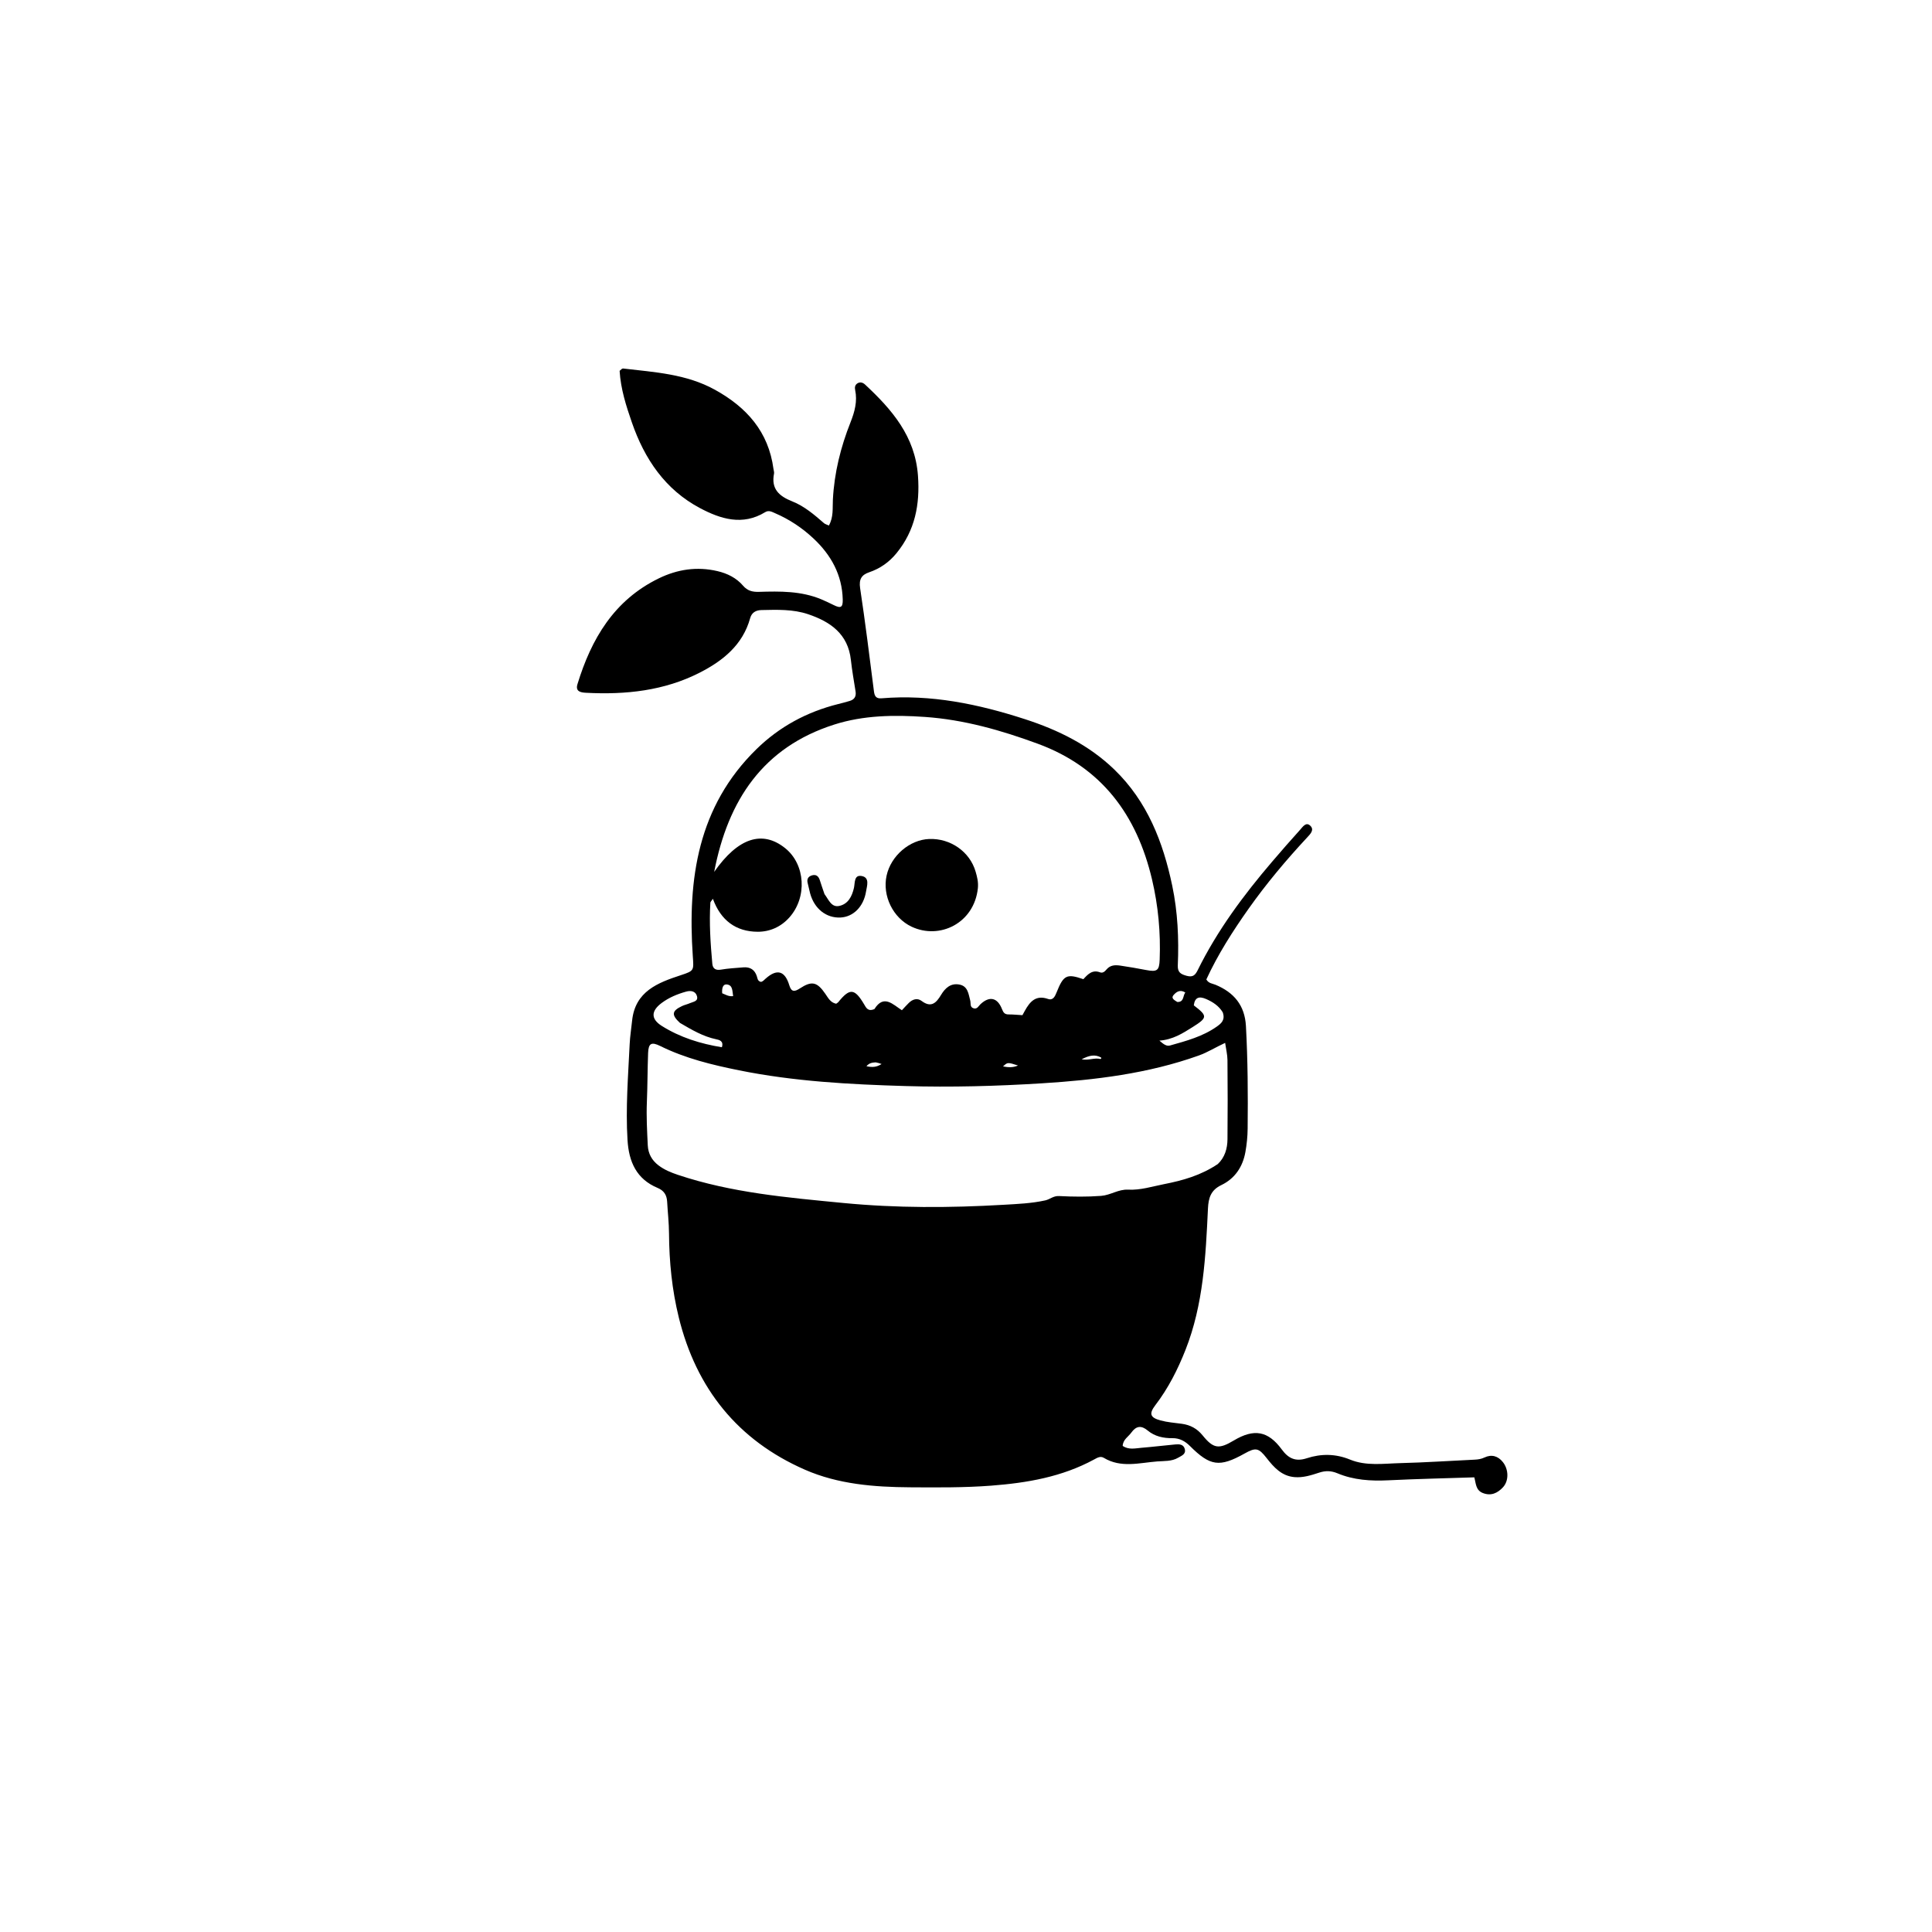 <svg version="1.1" id="Layer_1" xmlns="http://www.w3.org/2000/svg" xmlns:xlink="http://www.w3.org/1999/xlink" x="0px" y="0px"
	 width="100%" viewBox="0 0 1024 1024" enable-background="new 0 0 1024 1024" xml:space="preserve">
<path fill="#000000" opacity="1" stroke="none" 
	d="
M328.409,196.567 
	C329.146,195.902 329.737,195.25 330.245,195.31 
	C346.881,197.27 363.708,198.165 378.926,206.574 
	C395.772,215.883 407.346,228.844 409.958,248.555 
	C410.068,249.379 410.407,250.248 410.253,251.019 
	C408.63,259.148 412.936,262.984 419.917,265.745 
	C426.286,268.264 431.557,272.787 436.723,277.283 
	C437.303,277.788 438.143,277.994 439.311,278.553 
	C441.857,274.098 441.216,269.245 441.443,264.86 
	C442.182,250.561 445.578,236.97 450.814,223.766 
	C452.998,218.257 454.507,212.708 453.257,206.755 
	C452.947,205.278 453.176,204.04 454.394,203.229 
	C455.855,202.256 457.356,202.75 458.514,203.828 
	C472.739,217.077 485.031,231.242 486.541,252.122 
	C487.645,267.377 485.004,281.155 475.187,293.179 
	C471.3,297.939 466.502,301.346 460.654,303.326 
	C456.676,304.673 455.171,307.017 455.876,311.687 
	C458.623,329.885 460.885,348.158 463.209,366.418 
	C463.545,369.054 464.396,370.354 467.252,370.116 
	C493.421,367.927 518.502,373.165 543.212,381.166 
	C560.858,386.88 577.193,394.897 590.647,407.899 
	C608.11,424.777 616.472,446.324 621.323,469.507 
	C624.232,483.408 624.865,497.53 624.258,511.686 
	C624.097,515.441 625.898,516.375 629.03,517.219 
	C632.256,518.089 633.528,516.798 634.796,514.227 
	C645.186,493.165 659.064,474.479 674.257,456.709 
	C679.125,451.014 684.052,445.367 689.075,439.81 
	C690.42,438.321 692.129,435.575 694.318,437.5 
	C696.858,439.735 694.566,442 692.847,443.847 
	C681.715,455.809 671.215,468.301 661.779,481.645 
	C653.33,493.595 645.472,505.919 639.384,519.123 
	C640.595,521.26 642.6,521.267 644.233,521.945 
	C653.996,525.998 659.766,532.822 660.369,543.809 
	C661.364,561.947 661.472,580.092 661.277,598.241 
	C661.232,602.376 660.815,606.553 660.083,610.622 
	C658.677,618.44 654.531,624.668 647.33,628.117 
	C641.781,630.776 640.51,634.874 640.242,640.546 
	C639.044,665.943 637.846,691.38 628.336,715.476 
	C624.223,725.899 619.207,735.81 612.37,744.749 
	C608.916,749.265 609.517,751.346 615.097,752.858 
	C618.75,753.848 622.603,754.125 626.377,754.637 
	C630.858,755.245 634.469,757.163 637.38,760.751 
	C643.144,767.856 646.006,768.235 653.936,763.491 
	C664.652,757.08 672.11,758.362 679.379,768.257 
	C682.863,773.001 686.677,774.848 692.638,772.898 
	C700.213,770.419 707.907,770.476 715.526,773.603 
	C724.146,777.142 733.29,775.705 742.214,775.483 
	C755.338,775.157 768.447,774.268 781.564,773.653 
	C783.399,773.567 785.068,773.328 786.821,772.494 
	C790.584,770.704 794.003,771.709 796.581,774.971 
	C799.685,778.9 799.766,784.907 796.586,788.315 
	C793.705,791.403 790.232,793.06 785.853,791.299 
	C782.084,789.784 782.287,786.057 781.403,783.022 
	C765.996,783.53 750.889,783.852 735.802,784.59 
	C726.534,785.043 717.474,784.476 708.872,780.875 
	C705.556,779.487 702.565,779.429 699.249,780.509 
	C694.997,781.893 690.69,783.299 686.116,782.906 
	C679.322,782.323 675.208,777.761 671.346,772.814 
	C667.08,767.35 665.587,767.08 659.624,770.414 
	C646.365,777.828 641.414,777.111 630.675,766.396 
	C628.147,763.873 625.211,762.212 621.383,762.255 
	C616.648,762.309 612.062,761.353 608.308,758.213 
	C604.907,755.368 602.182,755.739 599.618,759.314 
	C598.024,761.537 595.222,762.953 595.047,766.353 
	C598.25,768.574 601.768,767.619 605.129,767.348 
	C611.085,766.869 617.02,766.122 622.972,765.579 
	C625.004,765.394 627.229,765.466 627.929,767.896 
	C628.743,770.724 626.333,771.513 624.484,772.602 
	C620.994,774.658 617.061,774.295 613.286,774.593 
	C603.796,775.342 594.149,778.173 585.042,772.687 
	C583.241,771.601 581.549,772.66 579.897,773.557 
	C562.87,782.81 544.343,785.982 525.283,787.433 
	C510.964,788.523 496.651,788.39 482.332,788.3 
	C463.284,788.18 444.242,786.683 426.638,778.977 
	C390.993,763.375 369.019,735.874 359.771,698.269 
	C356.194,683.724 354.686,668.842 354.593,653.823 
	C354.558,648.174 353.909,642.531 353.596,636.882 
	C353.403,633.397 351.927,631.031 348.554,629.622 
	C337.315,624.926 333.297,615.762 332.595,604.214 
	C331.562,587.219 332.932,570.311 333.738,553.378 
	C333.935,549.239 334.602,545.124 335.027,540.995 
	C336.63,525.429 348.639,520.873 360.903,516.851 
	C368.016,514.519 367.719,514.37 367.194,506.698 
	C364.399,465.88 369.871,427.441 400.969,397.04 
	C413.146,385.136 427.675,377.316 444.191,373.179 
	C446.288,372.654 448.387,372.12 450.452,371.487 
	C452.888,370.741 453.876,369.073 453.474,366.512 
	C452.598,360.948 451.596,355.394 450.987,349.798 
	C449.485,335.994 440.121,329.521 428.33,325.545 
	C420.337,322.85 411.933,323.158 403.602,323.346 
	C400.576,323.415 398.421,324.687 397.602,327.636 
	C393.663,341.823 383.218,350.193 370.965,356.467 
	C352.07,366.142 331.635,368.279 310.741,367.194 
	C308.135,367.059 304.812,366.724 306.059,362.645 
	C313.415,338.588 325.47,318.091 349.15,306.559 
	C359.052,301.737 369.374,300.174 380.19,302.688 
	C385.51,303.924 390.293,306.282 393.865,310.455 
	C396.197,313.179 398.908,313.798 402.267,313.696 
	C413.433,313.356 424.608,313.208 435.212,317.615 
	C437.509,318.57 439.755,319.653 441.987,320.753 
	C445.663,322.567 446.771,321.92 446.67,317.765 
	C446.349,304.656 440.464,294.115 431.142,285.386 
	C425.158,279.783 418.357,275.244 410.774,271.993 
	C409.118,271.283 407.465,270.29 405.577,271.447 
	C393.573,278.805 381.896,275.079 371.017,269.31 
	C352.561,259.524 341.599,243.26 334.903,223.892 
	C331.866,215.11 329.007,206.262 328.409,196.567 
M463.471,534.819 
	C468.415,526.888 473.24,532.38 478.018,535.447 
	C479.431,533.949 480.522,532.713 481.698,531.563 
	C483.696,529.609 486.198,528.805 488.478,530.522 
	C493.578,534.361 496.277,531.478 498.756,527.352 
	C500.956,523.689 503.861,520.977 508.469,521.827 
	C513.011,522.664 513.309,526.797 514.238,530.281 
	C514.642,531.795 513.904,533.844 516.109,534.448 
	C517.972,534.958 518.629,533.224 519.679,532.241 
	C524.432,527.793 528.7,528.699 531.101,534.905 
	C531.814,536.749 532.556,537.667 534.564,537.669 
	C537.001,537.671 539.438,537.916 541.914,538.059 
	C542.379,537.209 542.771,536.483 543.172,535.762 
	C545.86,530.916 548.986,527.207 555.479,529.465 
	C558.121,530.383 559.172,528.103 560.029,525.954 
	C563.687,516.782 565.41,515.948 574.207,518.989 
	C576.549,516.434 578.915,513.79 583.075,515.367 
	C584.526,515.917 585.632,514.851 586.496,513.819 
	C588.496,511.429 591.159,511.405 593.836,511.8 
	C598.425,512.478 603.001,513.269 607.556,514.149 
	C613.286,515.255 614.432,514.399 614.652,508.657 
	C615.203,494.292 613.89,480.092 610.593,466.111 
	C602.54,431.959 583.924,406.655 550.048,394.197 
	C530.652,387.065 510.964,381.428 490.165,379.985 
	C473.913,378.858 457.738,379.081 442.231,384.012 
	C404.502,396.01 385.841,424.051 378.536,462.104 
	C391.201,443.99 404.102,439.859 416.187,449.571 
	C426.871,458.157 427.919,475.552 418.409,486.236 
	C413.924,491.276 408.009,493.878 401.582,493.85 
	C390.066,493.799 382.008,487.828 377.848,476.381 
	C377.009,477.624 376.535,478.004 376.51,478.411 
	C375.836,489.244 376.572,500.041 377.546,510.819 
	C377.773,513.33 379.263,514.421 382.099,513.931 
	C386.018,513.255 390.021,513.055 393.994,512.72 
	C397.644,512.411 400.08,514.031 401.177,517.546 
	C401.518,518.638 401.517,519.906 403.229,520.411 
	C404.221,520.354 404.972,519.426 405.828,518.664 
	C411.83,513.328 416.036,514.504 418.378,522.31 
	C419.475,525.966 421.284,525.617 423.913,523.901 
	C430.293,519.736 433.075,520.382 437.466,526.781 
	C438.956,528.953 440.189,531.411 443.184,531.999 
	C443.605,531.68 444.073,531.45 444.37,531.082 
	C450.413,523.602 452.957,523.844 457.961,532.247 
	C459.016,534.019 459.979,536.35 463.471,534.819 
M645.474,616.958 
	C649.228,613.383 650.54,608.742 650.591,603.832 
	C650.735,589.84 650.707,575.846 650.582,561.854 
	C650.556,558.956 649.818,556.064 649.348,552.747 
	C644.293,555.077 640.092,557.757 635.387,559.44 
	C608.507,569.057 580.477,572.411 552.269,574.178 
	C528.206,575.685 504.115,576.342 479.94,575.631 
	C450.322,574.761 420.864,573.179 391.77,567.302 
	C377.424,564.404 363.214,560.967 349.99,554.429 
	C345.326,552.123 343.704,552.851 343.506,558.13 
	C343.181,566.783 343.209,575.451 342.857,584.103 
	C342.545,591.763 342.957,599.388 343.332,607.026 
	C343.552,611.499 345.492,614.972 348.997,617.651 
	C352.083,620.009 355.615,621.457 359.26,622.678 
	C387.711,632.208 417.372,634.732 446.942,637.602 
	C475.155,640.34 503.446,640.219 531.722,638.572 
	C539.167,638.138 546.639,637.85 554.012,636.231 
	C556.524,635.679 558.248,633.772 561.343,633.932 
	C568.732,634.313 576.177,634.405 583.633,633.835 
	C588.659,633.45 592.779,630.264 597.939,630.542 
	C604.425,630.892 610.67,628.859 616.982,627.62 
	C626.83,625.688 636.411,623.034 645.474,616.958 
M360.39,542.162 
	C355.785,537.918 356.034,535.799 361.524,533.216 
	C362.867,532.585 364.364,532.286 365.722,531.681 
	C367.417,530.926 370.179,530.758 369.411,527.987 
	C368.637,525.192 366.005,524.92 363.659,525.575 
	C359.012,526.873 354.552,528.708 350.643,531.637 
	C345.024,535.846 344.901,540.08 350.782,543.773 
	C360.508,549.882 371.282,553.224 382.61,555.066 
	C383.694,551.662 381.133,551.154 379.494,550.807 
	C372.704,549.369 366.877,545.956 360.39,542.162 
M648.071,536.537 
	C646,533.122 642.862,531.077 639.285,529.512 
	C635.601,527.901 633.264,528.557 632.744,532.871 
	C640.131,538.501 640.084,539.365 632.054,544.411 
	C626.83,547.693 621.625,551.038 614.512,551.552 
	C616.749,553.501 618.28,554.659 620.191,554.119 
	C628.787,551.693 637.458,549.385 644.903,544.131 
	C647.234,542.485 649.528,540.652 648.071,536.537 
M382.774,526.457 
	C384.549,527.133 386.211,528.301 388.581,527.959 
	C388.104,525.319 388.453,522.217 385.366,521.796 
	C383,521.473 382.572,524.027 382.774,526.457 
M623.991,531.072 
	C627.665,531.179 626.846,527.834 628.229,526.045 
	C625.452,524.305 623.521,525.689 622.023,527.381 
	C620.584,529.004 622.17,529.964 623.991,531.072 
M583.282,561.29 
	C583.419,561.196 583.613,561.129 583.675,561 
	C583.735,560.872 583.719,560.578 583.638,560.533 
	C580.388,558.72 577.354,559.322 573.275,561.452 
	C577.223,562.177 579.96,560.484 583.282,561.29 
M531.622,565.224 
	C534.172,565.693 536.708,565.993 539.571,564.737 
	C534.051,562.98 534.051,562.98 531.622,565.224 
M464.143,563.068 
	C462.468,563.183 460.784,563.279 459.235,565.121 
	C462.262,565.756 464.502,565.72 467.257,563.946 
	C465.937,563.491 465.359,563.291 464.143,563.068 
z"/>
<path fill="#000000" opacity="1" stroke="none" 
	d="
M518.29,470.801 
	C516.307,489.329 498.045,498.173 483.176,491.173 
	C473.299,486.522 467.582,474.794 469.907,464.112 
	C472.196,453.595 482.105,445.073 492.498,444.682 
	C503.794,444.258 514.047,451.427 517.106,462.025 
	C517.884,464.722 518.63,467.48 518.29,470.801 
z"/>
<path fill="#000000" opacity="1" stroke="none" 
	d="
M436.997,473.889 
	C439.252,476.879 440.637,481.091 444.873,480.154 
	C449.549,479.12 451.573,475.104 452.604,470.625 
	C453.22,467.949 452.543,463.428 456.876,464.338 
	C461.092,465.224 459.474,469.651 459.031,472.453 
	C457.743,480.598 452.216,485.968 445.516,486.3 
	C437.936,486.676 431.624,481.685 429.379,473.496 
	C428.898,471.741 428.596,469.936 428.113,468.181 
	C427.513,465.996 428.309,464.556 430.397,463.948 
	C432.591,463.308 433.86,464.464 434.513,466.478 
	C435.28,468.842 436.044,471.205 436.997,473.889 
z"/>
<style>
	path { fill: #000; }
        @media (prefers-color-scheme: dark) {
            path { fill: white; }
        }
</style>
</svg>